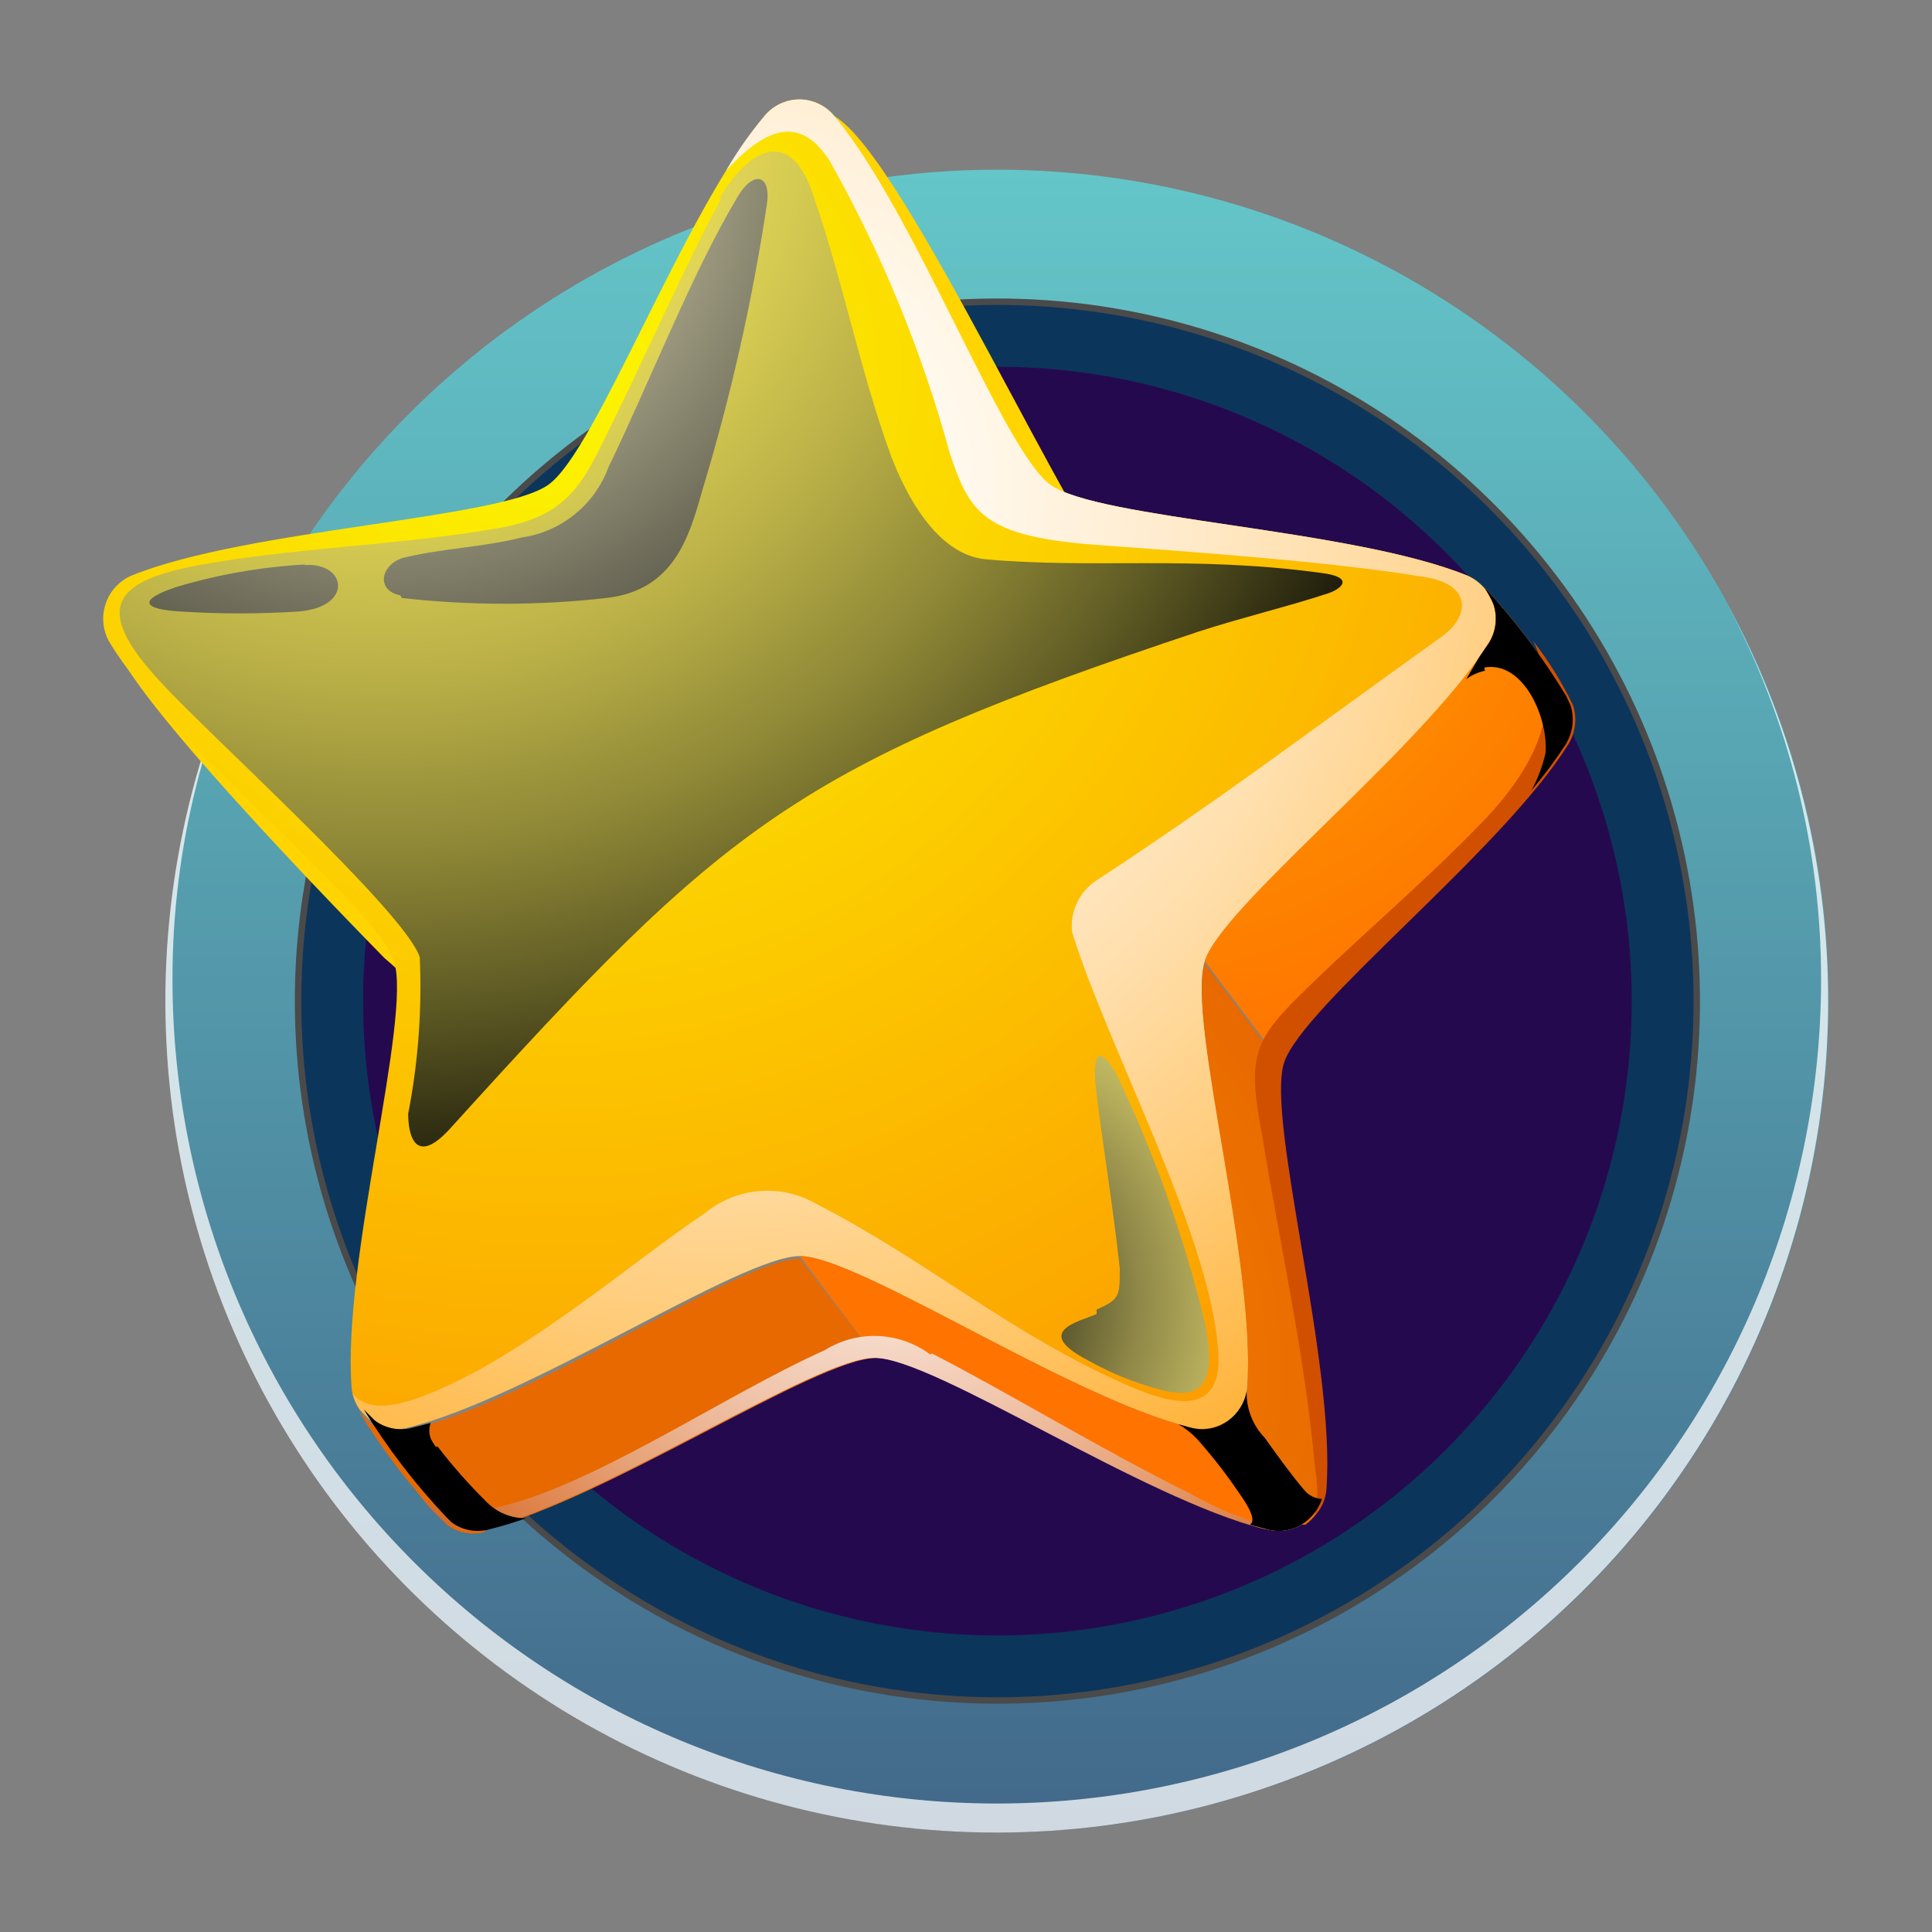 <svg width="30" height="30" viewBox="0 0 30 30" fill="none" xmlns="http://www.w3.org/2000/svg">
<rect x="0" y="0" width="30" height="30" fill="#808080" stroke="none"/>
<path d="M15.478 3.635C17.834 3.633 20.138 4.33 22.098 5.638C24.058 6.946 25.585 8.805 26.488 10.981C27.391 13.157 27.628 15.552 27.17 17.863C26.711 20.174 25.578 22.297 23.913 23.964C22.247 25.63 20.125 26.765 17.815 27.226C15.504 27.686 13.109 27.451 10.932 26.549C8.755 25.648 6.895 24.122 5.585 22.163C4.276 20.204 3.578 17.901 3.578 15.545C3.578 12.388 4.831 9.36 7.063 7.127C9.294 4.894 12.321 3.638 15.478 3.635Z" fill="#151515" fill-opacity="0.5" stroke="url(#paint0_linear_117_2000)" stroke-width="2"/>
<path fill-rule="evenodd" clip-rule="evenodd" d="M15.478 4.735C17.616 4.733 19.707 5.366 21.486 6.552C23.265 7.739 24.652 9.426 25.472 11.402C26.292 13.377 26.507 15.55 26.091 17.648C25.675 19.746 24.646 21.673 23.135 23.186C21.624 24.698 19.698 25.729 17.6 26.147C15.503 26.565 13.329 26.351 11.353 25.533C9.377 24.715 7.689 23.33 6.5 21.552C5.312 19.774 4.678 17.684 4.678 15.545C4.678 12.68 5.815 9.932 7.84 7.905C9.865 5.878 12.613 4.738 15.478 4.735Z" fill="url(#paint1_linear_117_2000)"/>
<path fill-rule="evenodd" clip-rule="evenodd" d="M15.478 5.695C17.426 5.693 19.332 6.269 20.953 7.35C22.574 8.432 23.838 9.969 24.585 11.769C25.332 13.569 25.529 15.549 25.15 17.461C24.771 19.372 23.833 21.128 22.456 22.507C21.079 23.885 19.324 24.824 17.413 25.205C15.502 25.586 13.521 25.392 11.721 24.646C9.92 23.901 8.381 22.639 7.298 21.019C6.216 19.399 5.638 17.494 5.638 15.545C5.638 12.935 6.674 10.431 8.519 8.584C10.364 6.737 12.867 5.698 15.478 5.695Z" fill="url(#paint2_radial_117_2000)"/>
<path style="mix-blend-mode:multiply" opacity="0.75" fill-rule="evenodd" clip-rule="evenodd" d="M28.278 15.205C28.278 18.6 26.929 21.856 24.529 24.256C22.128 26.657 18.872 28.005 15.478 28.005C12.083 28.005 8.827 26.657 6.427 24.256C4.026 21.856 2.678 18.6 2.678 15.205C2.677 13.171 3.178 11.169 4.138 9.375C3.068 11.341 2.527 13.552 2.57 15.79C2.612 18.028 3.236 20.217 4.38 22.141C5.523 24.066 7.148 25.66 9.093 26.767C11.039 27.873 13.239 28.456 15.478 28.456C17.716 28.456 19.916 27.873 21.862 26.767C23.808 25.66 25.432 24.066 26.576 22.141C27.719 20.217 28.343 18.028 28.385 15.79C28.428 13.552 27.887 11.341 26.818 9.375C27.777 11.169 28.278 13.171 28.278 15.205Z" fill="url(#paint3_linear_117_2000)"/>
<path fill-rule="evenodd" clip-rule="evenodd" d="M19.668 23.745C19.769 23.775 19.877 23.78 19.981 23.761C20.085 23.742 20.183 23.699 20.268 23.635C20.354 23.576 20.425 23.497 20.476 23.405C20.526 23.313 20.554 23.21 20.558 23.105C20.698 21.155 19.618 17.385 19.898 16.505C20.178 15.625 23.278 13.215 24.308 11.565C24.365 11.477 24.403 11.376 24.416 11.271C24.43 11.166 24.421 11.06 24.388 10.959C24.356 10.858 24.301 10.766 24.228 10.69C24.155 10.613 24.066 10.553 23.968 10.515C22.168 9.785 18.238 9.645 17.498 9.105C16.758 8.565 14.058 2.435 12.958 1.805C12.768 1.695 12.558 1.895 12.418 2.065C11.168 3.555 10.418 8.565 9.708 9.065C8.998 9.565 3.998 8.705 2.188 9.435C2.091 9.473 2.003 9.532 1.932 9.608C1.861 9.684 1.808 9.776 1.778 9.875C1.598 10.425 5.548 14.445 5.968 14.875C6.503 15.328 6.956 15.869 7.308 16.475C7.588 17.355 6.518 21.125 6.648 23.075C6.653 23.18 6.682 23.281 6.733 23.373C6.783 23.465 6.853 23.544 6.938 23.605C7.022 23.669 7.12 23.712 7.225 23.731C7.329 23.75 7.436 23.745 7.538 23.715C9.428 23.245 12.688 21.055 13.608 21.055C14.528 21.055 17.778 23.245 19.668 23.715V23.745Z" fill="#FFD400"/>
<path fill-rule="evenodd" clip-rule="evenodd" d="M18.478 22.165C18.579 22.192 18.685 22.196 18.788 22.177C18.891 22.158 18.989 22.116 19.074 22.055C19.159 21.994 19.229 21.915 19.28 21.823C19.331 21.732 19.361 21.63 19.368 21.525C19.508 19.575 18.428 15.795 18.708 14.925C18.988 14.055 22.088 11.635 23.118 9.985C23.172 9.896 23.206 9.795 23.218 9.691C23.23 9.588 23.22 9.482 23.188 9.383C23.155 9.283 23.102 9.191 23.031 9.114C22.96 9.037 22.874 8.976 22.778 8.935C20.968 8.205 17.048 8.065 16.308 7.525C15.568 6.985 14.208 3.295 12.958 1.805C12.892 1.724 12.809 1.658 12.715 1.613C12.62 1.568 12.517 1.544 12.413 1.544C12.308 1.544 12.205 1.568 12.111 1.613C12.016 1.658 11.933 1.724 11.868 1.805C10.618 3.295 9.268 6.985 8.518 7.525C7.768 8.065 3.858 8.205 2.048 8.935C1.951 8.976 1.865 9.037 1.794 9.114C1.723 9.191 1.67 9.283 1.638 9.383C1.606 9.482 1.595 9.588 1.607 9.691C1.619 9.795 1.653 9.896 1.708 9.985C2.708 11.635 5.838 14.055 6.118 14.925C6.398 15.795 5.318 19.575 5.458 21.525C5.464 21.629 5.493 21.731 5.543 21.823C5.594 21.914 5.663 21.994 5.748 22.055C5.832 22.119 5.93 22.162 6.035 22.181C6.139 22.2 6.246 22.195 6.348 22.165C8.238 21.695 11.498 19.505 12.418 19.505C13.338 19.505 16.588 21.695 18.478 22.165Z" fill="url(#paint4_radial_117_2000)"/>
<path style="mix-blend-mode:multiply" fill-rule="evenodd" clip-rule="evenodd" d="M22.387 9.885C20.198 11.455 18.968 12.395 17.067 13.645C16.924 13.728 16.808 13.85 16.734 13.998C16.659 14.145 16.629 14.311 16.648 14.475C17.207 16.285 18.808 19.195 18.918 21.005C18.988 22.075 18.078 21.755 17.538 21.525C15.697 20.725 14.447 19.605 12.678 18.695C12.407 18.538 12.095 18.468 11.784 18.495C11.473 18.522 11.177 18.644 10.938 18.845C9.868 19.545 7.938 21.245 6.378 21.745C5.938 21.885 5.648 21.845 5.478 21.645C5.518 21.809 5.614 21.953 5.748 22.055C5.832 22.119 5.93 22.162 6.035 22.181C6.139 22.2 6.246 22.195 6.348 22.165C8.238 21.695 11.498 19.505 12.418 19.505C13.338 19.505 16.587 21.695 18.477 22.165C18.579 22.192 18.685 22.196 18.788 22.177C18.891 22.158 18.988 22.116 19.074 22.055C19.159 21.994 19.229 21.915 19.28 21.823C19.331 21.732 19.361 21.63 19.367 21.525C19.508 19.575 18.427 15.795 18.707 14.925C18.988 14.055 22.087 11.635 23.117 9.985C23.172 9.896 23.206 9.795 23.218 9.691C23.23 9.588 23.22 9.482 23.187 9.383C23.155 9.283 23.102 9.191 23.031 9.114C22.96 9.037 22.874 8.976 22.777 8.935C20.977 8.205 17.047 8.065 16.308 7.525C15.568 6.985 14.207 3.295 12.957 1.805C12.892 1.724 12.809 1.658 12.715 1.613C12.62 1.568 12.517 1.544 12.412 1.544C12.308 1.544 12.205 1.568 12.111 1.613C12.016 1.658 11.933 1.724 11.867 1.805C11.647 2.067 11.449 2.349 11.277 2.645C11.818 2.065 12.387 1.715 12.887 2.505C13.691 3.933 14.315 5.455 14.748 7.035C15.057 7.955 15.248 8.335 17.078 8.465C19.168 8.615 20.898 8.755 22.148 8.965C22.828 9.075 22.848 9.555 22.387 9.885Z" fill="url(#paint5_radial_117_2000)"/>
<path style="mix-blend-mode:screen" fill-rule="evenodd" clip-rule="evenodd" d="M11.208 3.065C10.618 4.165 10.098 5.365 9.548 6.485C9.078 7.435 8.898 8.005 7.718 8.205C6.268 8.455 4.778 8.495 3.318 8.735C1.858 8.975 1.318 9.345 2.518 10.615C3.198 11.365 6.308 14.175 6.518 14.865C6.554 15.68 6.494 16.495 6.338 17.295C6.338 17.625 6.448 18.125 6.998 17.515C11.288 12.775 12.378 11.885 18.618 9.805C19.298 9.585 19.978 9.425 20.618 9.215C20.808 9.155 21.068 8.965 20.508 8.895C18.508 8.625 16.998 8.835 15.308 8.685C14.548 8.615 14.068 7.685 13.838 7.085C13.348 5.745 13.088 4.345 12.618 3.005C12.258 1.945 11.618 2.335 11.178 3.065H11.208Z" fill="url(#paint6_radial_117_2000)"/>
<path style="mix-blend-mode:screen" fill-rule="evenodd" clip-rule="evenodd" d="M6.218 9.245C5.818 9.165 5.918 8.745 6.288 8.655C6.878 8.515 7.508 8.495 8.108 8.345C8.408 8.301 8.692 8.176 8.927 7.984C9.163 7.793 9.343 7.541 9.448 7.255C10.088 5.935 10.738 4.255 11.448 3.065C11.698 2.635 11.978 2.705 11.908 3.175C11.682 4.674 11.348 6.155 10.908 7.605C10.698 8.355 10.458 9.165 9.418 9.285C8.361 9.405 7.294 9.405 6.238 9.285L6.218 9.245ZM4.738 8.765C4.06 8.803 3.388 8.92 2.738 9.115C2.108 9.325 2.238 9.465 2.808 9.495C3.417 9.535 4.028 9.535 4.638 9.495C5.498 9.425 5.378 8.725 4.728 8.775L4.738 8.765Z" fill="url(#paint7_radial_117_2000)"/>
<path style="mix-blend-mode:screen" fill-rule="evenodd" clip-rule="evenodd" d="M17.028 20.405C16.748 20.525 16.028 20.675 16.898 21.125C17.247 21.322 17.62 21.473 18.008 21.575C18.838 21.815 18.838 21.215 18.718 20.575C18.414 19.309 17.985 18.076 17.438 16.895C17.218 16.375 16.928 16.105 17.018 16.895C17.108 17.685 17.288 18.755 17.388 19.695C17.388 20.125 17.388 20.175 17.028 20.335V20.405Z" fill="url(#paint8_radial_117_2000)"/>
<path fill-rule="evenodd" clip-rule="evenodd" d="M5.578 21.885C5.963 22.519 6.419 23.106 6.938 23.635C7.022 23.699 7.12 23.742 7.225 23.761C7.329 23.78 7.436 23.775 7.538 23.745C9.428 23.275 12.688 21.085 13.608 21.085C14.528 21.085 17.778 23.275 19.668 23.745C19.769 23.775 19.877 23.78 19.981 23.761C20.085 23.742 20.183 23.699 20.268 23.635C20.354 23.576 20.425 23.497 20.476 23.405C20.526 23.313 20.554 23.21 20.558 23.105C20.698 21.155 19.618 17.385 19.898 16.505C20.178 15.625 23.278 13.215 24.308 11.565C24.365 11.476 24.401 11.374 24.415 11.269C24.429 11.164 24.419 11.057 24.388 10.955C24.015 10.286 23.561 9.665 23.038 9.105C23.095 9.191 23.145 9.281 23.188 9.375C23.224 9.475 23.236 9.583 23.224 9.688C23.212 9.794 23.176 9.896 23.118 9.985C22.118 11.635 18.988 14.055 18.708 14.925C18.428 15.795 19.508 19.575 19.368 21.525C19.361 21.63 19.331 21.732 19.28 21.823C19.229 21.915 19.159 21.994 19.074 22.055C18.989 22.116 18.891 22.158 18.788 22.177C18.685 22.196 18.579 22.192 18.478 22.165C16.588 21.695 13.328 19.505 12.418 19.505C11.508 19.505 8.238 21.695 6.348 22.165C6.246 22.195 6.139 22.2 6.035 22.181C5.93 22.162 5.832 22.119 5.748 22.055L5.578 21.885Z" fill="#848484"/>
<path fill-rule="evenodd" clip-rule="evenodd" d="M18.707 14.925L19.898 16.505C20.188 15.625 23.277 13.205 24.308 11.565C24.364 11.476 24.401 11.374 24.415 11.269C24.429 11.164 24.419 11.057 24.387 10.955L24.317 10.805C23.95 10.196 23.521 9.627 23.038 9.105C23.095 9.191 23.145 9.281 23.188 9.375C23.224 9.475 23.236 9.583 23.224 9.688C23.212 9.794 23.175 9.896 23.117 9.985L22.968 10.205C21.808 11.845 18.968 14.095 18.707 14.925Z" fill="url(#paint9_radial_117_2000)"/>
<path fill-rule="evenodd" clip-rule="evenodd" d="M19.898 16.545L18.708 14.965C18.428 15.835 19.508 19.615 19.368 21.565C19.363 21.67 19.335 21.772 19.285 21.864C19.235 21.956 19.164 22.035 19.078 22.095H19.028L20.218 23.675H20.268C20.354 23.616 20.425 23.537 20.476 23.445C20.526 23.353 20.554 23.25 20.558 23.145C20.698 21.195 19.618 17.425 19.898 16.545Z" fill="url(#paint10_radial_117_2000)"/>
<path fill-rule="evenodd" clip-rule="evenodd" d="M18.477 22.165C16.587 21.695 13.328 19.505 12.418 19.505L13.607 21.085C14.527 21.085 17.788 23.275 19.668 23.745C19.76 23.77 19.856 23.776 19.951 23.762C20.045 23.748 20.136 23.715 20.218 23.665L19.027 22.085C18.946 22.135 18.855 22.168 18.761 22.182C18.666 22.196 18.57 22.19 18.477 22.165Z" fill="url(#paint11_radial_117_2000)"/>
<path fill-rule="evenodd" clip-rule="evenodd" d="M7.538 23.745C9.428 23.275 12.688 21.085 13.608 21.085L12.418 19.545C11.548 19.545 8.578 21.545 6.668 22.115L6.348 22.205C6.246 22.235 6.139 22.24 6.035 22.221C5.93 22.202 5.832 22.159 5.748 22.095L5.578 21.925C5.945 22.525 6.374 23.084 6.858 23.595L6.938 23.675C7.022 23.739 7.12 23.782 7.225 23.801C7.329 23.82 7.436 23.815 7.538 23.785V23.745Z" fill="url(#paint12_radial_117_2000)"/>
<path style="mix-blend-mode:multiply" fill-rule="evenodd" clip-rule="evenodd" d="M14.448 21.035C14.214 20.859 13.931 20.758 13.639 20.746C13.346 20.733 13.056 20.81 12.808 20.965C11.268 21.655 9.298 23.015 7.808 23.385C7.148 23.555 6.858 23.495 6.528 23.235C6.639 23.382 6.767 23.516 6.908 23.635C6.992 23.699 7.091 23.742 7.195 23.761C7.299 23.78 7.406 23.775 7.508 23.745C9.398 23.275 12.658 21.085 13.578 21.085C14.498 21.085 17.748 23.275 19.638 23.745C19.724 23.76 19.812 23.76 19.898 23.745C19.396 23.63 18.914 23.442 18.468 23.185C17.148 22.535 15.638 21.615 14.468 21.015L14.448 21.035Z" fill="url(#paint13_radial_117_2000)"/>
<path style="mix-blend-mode:multiply" fill-rule="evenodd" clip-rule="evenodd" d="M20.358 15.285C19.458 16.145 19.358 16.365 19.598 17.625C19.868 19.305 20.278 21.115 20.418 22.795C20.467 23.039 20.467 23.291 20.418 23.535C20.527 23.418 20.591 23.265 20.598 23.105C20.738 21.155 19.658 17.385 19.938 16.505C20.218 15.625 23.318 13.215 24.348 11.565C24.405 11.476 24.441 11.374 24.455 11.269C24.469 11.164 24.459 11.057 24.428 10.955C24.257 10.601 24.049 10.265 23.808 9.955C24.188 10.745 24.108 11.645 22.998 12.785C22.168 13.645 21.258 14.415 20.398 15.245L20.358 15.285Z" fill="url(#paint14_radial_117_2000)"/>
<path style="mix-blend-mode:screen" fill-rule="evenodd" clip-rule="evenodd" d="M23.048 10.365C23.668 10.255 24.048 11.175 23.998 11.695C23.953 11.898 23.879 12.094 23.778 12.275C23.969 12.05 24.146 11.813 24.308 11.565C24.364 11.476 24.401 11.374 24.415 11.269C24.429 11.164 24.419 11.057 24.388 10.955L24.318 10.805C23.95 10.196 23.521 9.627 23.038 9.105C23.095 9.191 23.145 9.281 23.188 9.375C23.224 9.475 23.236 9.583 23.224 9.688C23.212 9.794 23.175 9.896 23.118 9.985L22.968 10.205L22.768 10.545C22.854 10.482 22.953 10.438 23.058 10.415L23.048 10.365Z" fill="url(#paint15_radial_117_2000)"/>
<path style="mix-blend-mode:screen" fill-rule="evenodd" clip-rule="evenodd" d="M6.768 22.465C6.736 22.425 6.709 22.381 6.688 22.335C6.659 22.258 6.659 22.173 6.688 22.095L6.418 22.165C6.316 22.195 6.209 22.2 6.105 22.181C6.001 22.162 5.902 22.119 5.818 22.055L5.648 21.885C6.016 22.485 6.444 23.044 6.928 23.555L7.008 23.635C7.092 23.699 7.191 23.742 7.295 23.761C7.399 23.78 7.506 23.775 7.608 23.745C7.797 23.698 7.984 23.641 8.168 23.575C8.052 23.576 7.938 23.554 7.831 23.509C7.724 23.464 7.628 23.398 7.548 23.315C7.279 23.049 7.029 22.765 6.798 22.465H6.768Z" fill="url(#paint16_radial_117_2000)"/>
<path style="mix-blend-mode:screen" fill-rule="evenodd" clip-rule="evenodd" d="M18.588 22.345C18.827 22.613 19.048 22.897 19.248 23.195C19.378 23.375 19.518 23.615 19.408 23.675L19.668 23.745C19.77 23.775 19.877 23.78 19.981 23.761C20.085 23.742 20.183 23.699 20.268 23.635C20.388 23.544 20.479 23.418 20.528 23.275C20.476 23.273 20.426 23.26 20.38 23.238C20.333 23.216 20.292 23.184 20.258 23.145C20.038 22.885 19.838 22.605 19.638 22.325C19.546 22.23 19.474 22.117 19.425 21.993C19.378 21.87 19.354 21.738 19.358 21.605C19.324 21.785 19.224 21.946 19.078 22.055C18.993 22.119 18.895 22.162 18.791 22.181C18.687 22.2 18.579 22.195 18.478 22.165L18.298 22.115C18.405 22.177 18.503 22.255 18.588 22.345Z" fill="url(#paint17_radial_117_2000)"/>
<defs>
<linearGradient id="paint0_linear_117_2000" x1="15.488" y1="2.635" x2="15.488" y2="28.455" gradientUnits="userSpaceOnUse">
<stop stop-color="#64C6C9"/>
<stop offset="1" stop-color="#42688A"/>
<stop offset="1" stop-color="#42688A"/>
</linearGradient>
<linearGradient id="paint1_linear_117_2000" x1="3479.23" y1="3481.45" x2="3479.23" y2="3014.02" gradientUnits="userSpaceOnUse">
<stop stop-color="#84C4FF"/>
<stop offset="1" stop-color="#0C355C"/>
</linearGradient>
<radialGradient id="paint2_radial_117_2000" cx="0" cy="0" r="1" gradientUnits="userSpaceOnUse" gradientTransform="translate(3171.63 2960.7) scale(194.045)">
<stop stop-color="#412D73"/>
<stop offset="1" stop-color="#25094F"/>
</radialGradient>
<linearGradient id="paint3_linear_117_2000" x1="4152.1" y1="3117.75" x2="4152.1" y2="2753.69" gradientUnits="userSpaceOnUse">
<stop stop-color="#074675"/>
<stop offset="1" stop-color="white"/>
</linearGradient>
<radialGradient id="paint4_radial_117_2000" cx="0" cy="0" r="1" gradientUnits="userSpaceOnUse" gradientTransform="translate(8.488 5.685) scale(20.22)">
<stop stop-color="#FCF800"/>
<stop offset="1" stop-color="#FC9700"/>
</radialGradient>
<radialGradient id="paint5_radial_117_2000" cx="0" cy="0" r="1" gradientUnits="userSpaceOnUse" gradientTransform="translate(11.107 7.645) scale(19.28)">
<stop stop-color="white"/>
<stop offset="0.1" stop-color="#FFFDF9"/>
<stop offset="0.22" stop-color="#FFF7E9"/>
<stop offset="0.36" stop-color="#FFECCF"/>
<stop offset="0.51" stop-color="#FFDEAA"/>
<stop offset="0.67" stop-color="#FFCC7A"/>
<stop offset="0.84" stop-color="#FFB641"/>
<stop offset="1" stop-color="#FF9D00"/>
</radialGradient>
<radialGradient id="paint6_radial_117_2000" cx="0" cy="0" r="1" gradientUnits="userSpaceOnUse" gradientTransform="translate(5.968 1.825) scale(17.74)">
<stop stop-color="#FFF261"/>
<stop offset="0.11" stop-color="#FAEE5F"/>
<stop offset="0.23" stop-color="#EDE15A"/>
<stop offset="0.36" stop-color="#D6CB52"/>
<stop offset="0.5" stop-color="#B7AD46"/>
<stop offset="0.64" stop-color="#8E8736"/>
<stop offset="0.78" stop-color="#5C5823"/>
<stop offset="0.92" stop-color="#23210D"/>
<stop offset="1"/>
</radialGradient>
<radialGradient id="paint7_radial_117_2000" cx="0" cy="0" r="1" gradientUnits="userSpaceOnUse" gradientTransform="translate(6.028 2.515) scale(12.85)">
<stop stop-color="#FFFACF"/>
<stop offset="1"/>
</radialGradient>
<radialGradient id="paint8_radial_117_2000" cx="0" cy="0" r="1" gradientUnits="userSpaceOnUse" gradientTransform="translate(14.688 20.215) scale(8.27)">
<stop/>
<stop offset="0.08" stop-color="#232112"/>
<stop offset="0.22" stop-color="#5C582E"/>
<stop offset="0.36" stop-color="#8E8747"/>
<stop offset="0.5" stop-color="#B7AE5C"/>
<stop offset="0.64" stop-color="#D6CC6C"/>
<stop offset="0.77" stop-color="#EDE277"/>
<stop offset="0.89" stop-color="#FAEF7E"/>
<stop offset="1" stop-color="#FFF380"/>
</radialGradient>
<radialGradient id="paint9_radial_117_2000" cx="0" cy="0" r="1" gradientUnits="userSpaceOnUse" gradientTransform="translate(17.358 7.435) scale(9.42)">
<stop stop-color="#FCAC00"/>
<stop offset="1" stop-color="#FF7300"/>
</radialGradient>
<radialGradient id="paint10_radial_117_2000" cx="0" cy="0" r="1" gradientUnits="userSpaceOnUse" gradientTransform="translate(12.718 21.325) scale(8.66)">
<stop stop-color="#FC8F00"/>
<stop offset="1" stop-color="#E86900"/>
</radialGradient>
<radialGradient id="paint11_radial_117_2000" cx="0" cy="0" r="1" gradientUnits="userSpaceOnUse" gradientTransform="translate(1317.2 654.402) scale(84.396 46.139)">
<stop stop-color="#FCAC00"/>
<stop offset="1" stop-color="#FF7300"/>
</radialGradient>
<radialGradient id="paint12_radial_117_2000" cx="0" cy="0" r="1" gradientUnits="userSpaceOnUse" gradientTransform="translate(1223.17 702.725) scale(69.54 36.954)">
<stop stop-color="#FC8F00"/>
<stop offset="1" stop-color="#E86900"/>
</radialGradient>
<radialGradient id="paint13_radial_117_2000" cx="0" cy="0" r="1" gradientUnits="userSpaceOnUse" gradientTransform="translate(13.858 16.515) scale(10.93)">
<stop stop-color="white"/>
<stop offset="0.1" stop-color="#FEFBF9"/>
<stop offset="0.22" stop-color="#FBF0E9"/>
<stop offset="0.36" stop-color="#F6DECF"/>
<stop offset="0.51" stop-color="#F0C4AA"/>
<stop offset="0.67" stop-color="#E7A47A"/>
<stop offset="0.84" stop-color="#DD7C41"/>
<stop offset="1" stop-color="#D15000"/>
</radialGradient>
<radialGradient id="paint14_radial_117_2000" cx="0" cy="0" r="1" gradientUnits="userSpaceOnUse" gradientTransform="translate(814.558 2030.93) scale(51.695 141.096)">
<stop stop-color="white"/>
<stop offset="0.1" stop-color="#FEFBF9"/>
<stop offset="0.22" stop-color="#FBF0E9"/>
<stop offset="0.36" stop-color="#F6DECF"/>
<stop offset="0.51" stop-color="#F0C4AA"/>
<stop offset="0.67" stop-color="#E7A47A"/>
<stop offset="0.84" stop-color="#DD7C41"/>
<stop offset="1" stop-color="#D15000"/>
</radialGradient>
<radialGradient id="paint15_radial_117_2000" cx="0" cy="0" r="1" gradientUnits="userSpaceOnUse" gradientTransform="translate(300.522 460.735) scale(7.822 14.994)">
<stop stop-color="#FFF261"/>
<stop offset="0.11" stop-color="#FAEE5F"/>
<stop offset="0.23" stop-color="#EDE15A"/>
<stop offset="0.36" stop-color="#D6CB52"/>
<stop offset="0.5" stop-color="#B7AD46"/>
<stop offset="0.64" stop-color="#8E8736"/>
<stop offset="0.78" stop-color="#5C5823"/>
<stop offset="0.92" stop-color="#23210D"/>
<stop offset="1"/>
</radialGradient>
<radialGradient id="paint16_radial_117_2000" cx="0" cy="0" r="1" gradientUnits="userSpaceOnUse" gradientTransform="translate(386.846 312.137) scale(12.197 9.134)">
<stop stop-color="#FFF261"/>
<stop offset="0.11" stop-color="#FAEE5F"/>
<stop offset="0.23" stop-color="#EDE15A"/>
<stop offset="0.36" stop-color="#D6CB52"/>
<stop offset="0.5" stop-color="#B7AD46"/>
<stop offset="0.64" stop-color="#8E8736"/>
<stop offset="0.78" stop-color="#5C5823"/>
<stop offset="0.92" stop-color="#23210D"/>
<stop offset="1"/>
</radialGradient>
<radialGradient id="paint17_radial_117_2000" cx="0" cy="0" r="1" gradientUnits="userSpaceOnUse" gradientTransform="translate(389.659 355.224) scale(11.44 11.118)">
<stop stop-color="#FFF261"/>
<stop offset="0.11" stop-color="#FAEE5F"/>
<stop offset="0.23" stop-color="#EDE15A"/>
<stop offset="0.36" stop-color="#D6CB52"/>
<stop offset="0.5" stop-color="#B7AD46"/>
<stop offset="0.64" stop-color="#8E8736"/>
<stop offset="0.78" stop-color="#5C5823"/>
<stop offset="0.92" stop-color="#23210D"/>
<stop offset="1"/>
</radialGradient>
</defs>
</svg>
